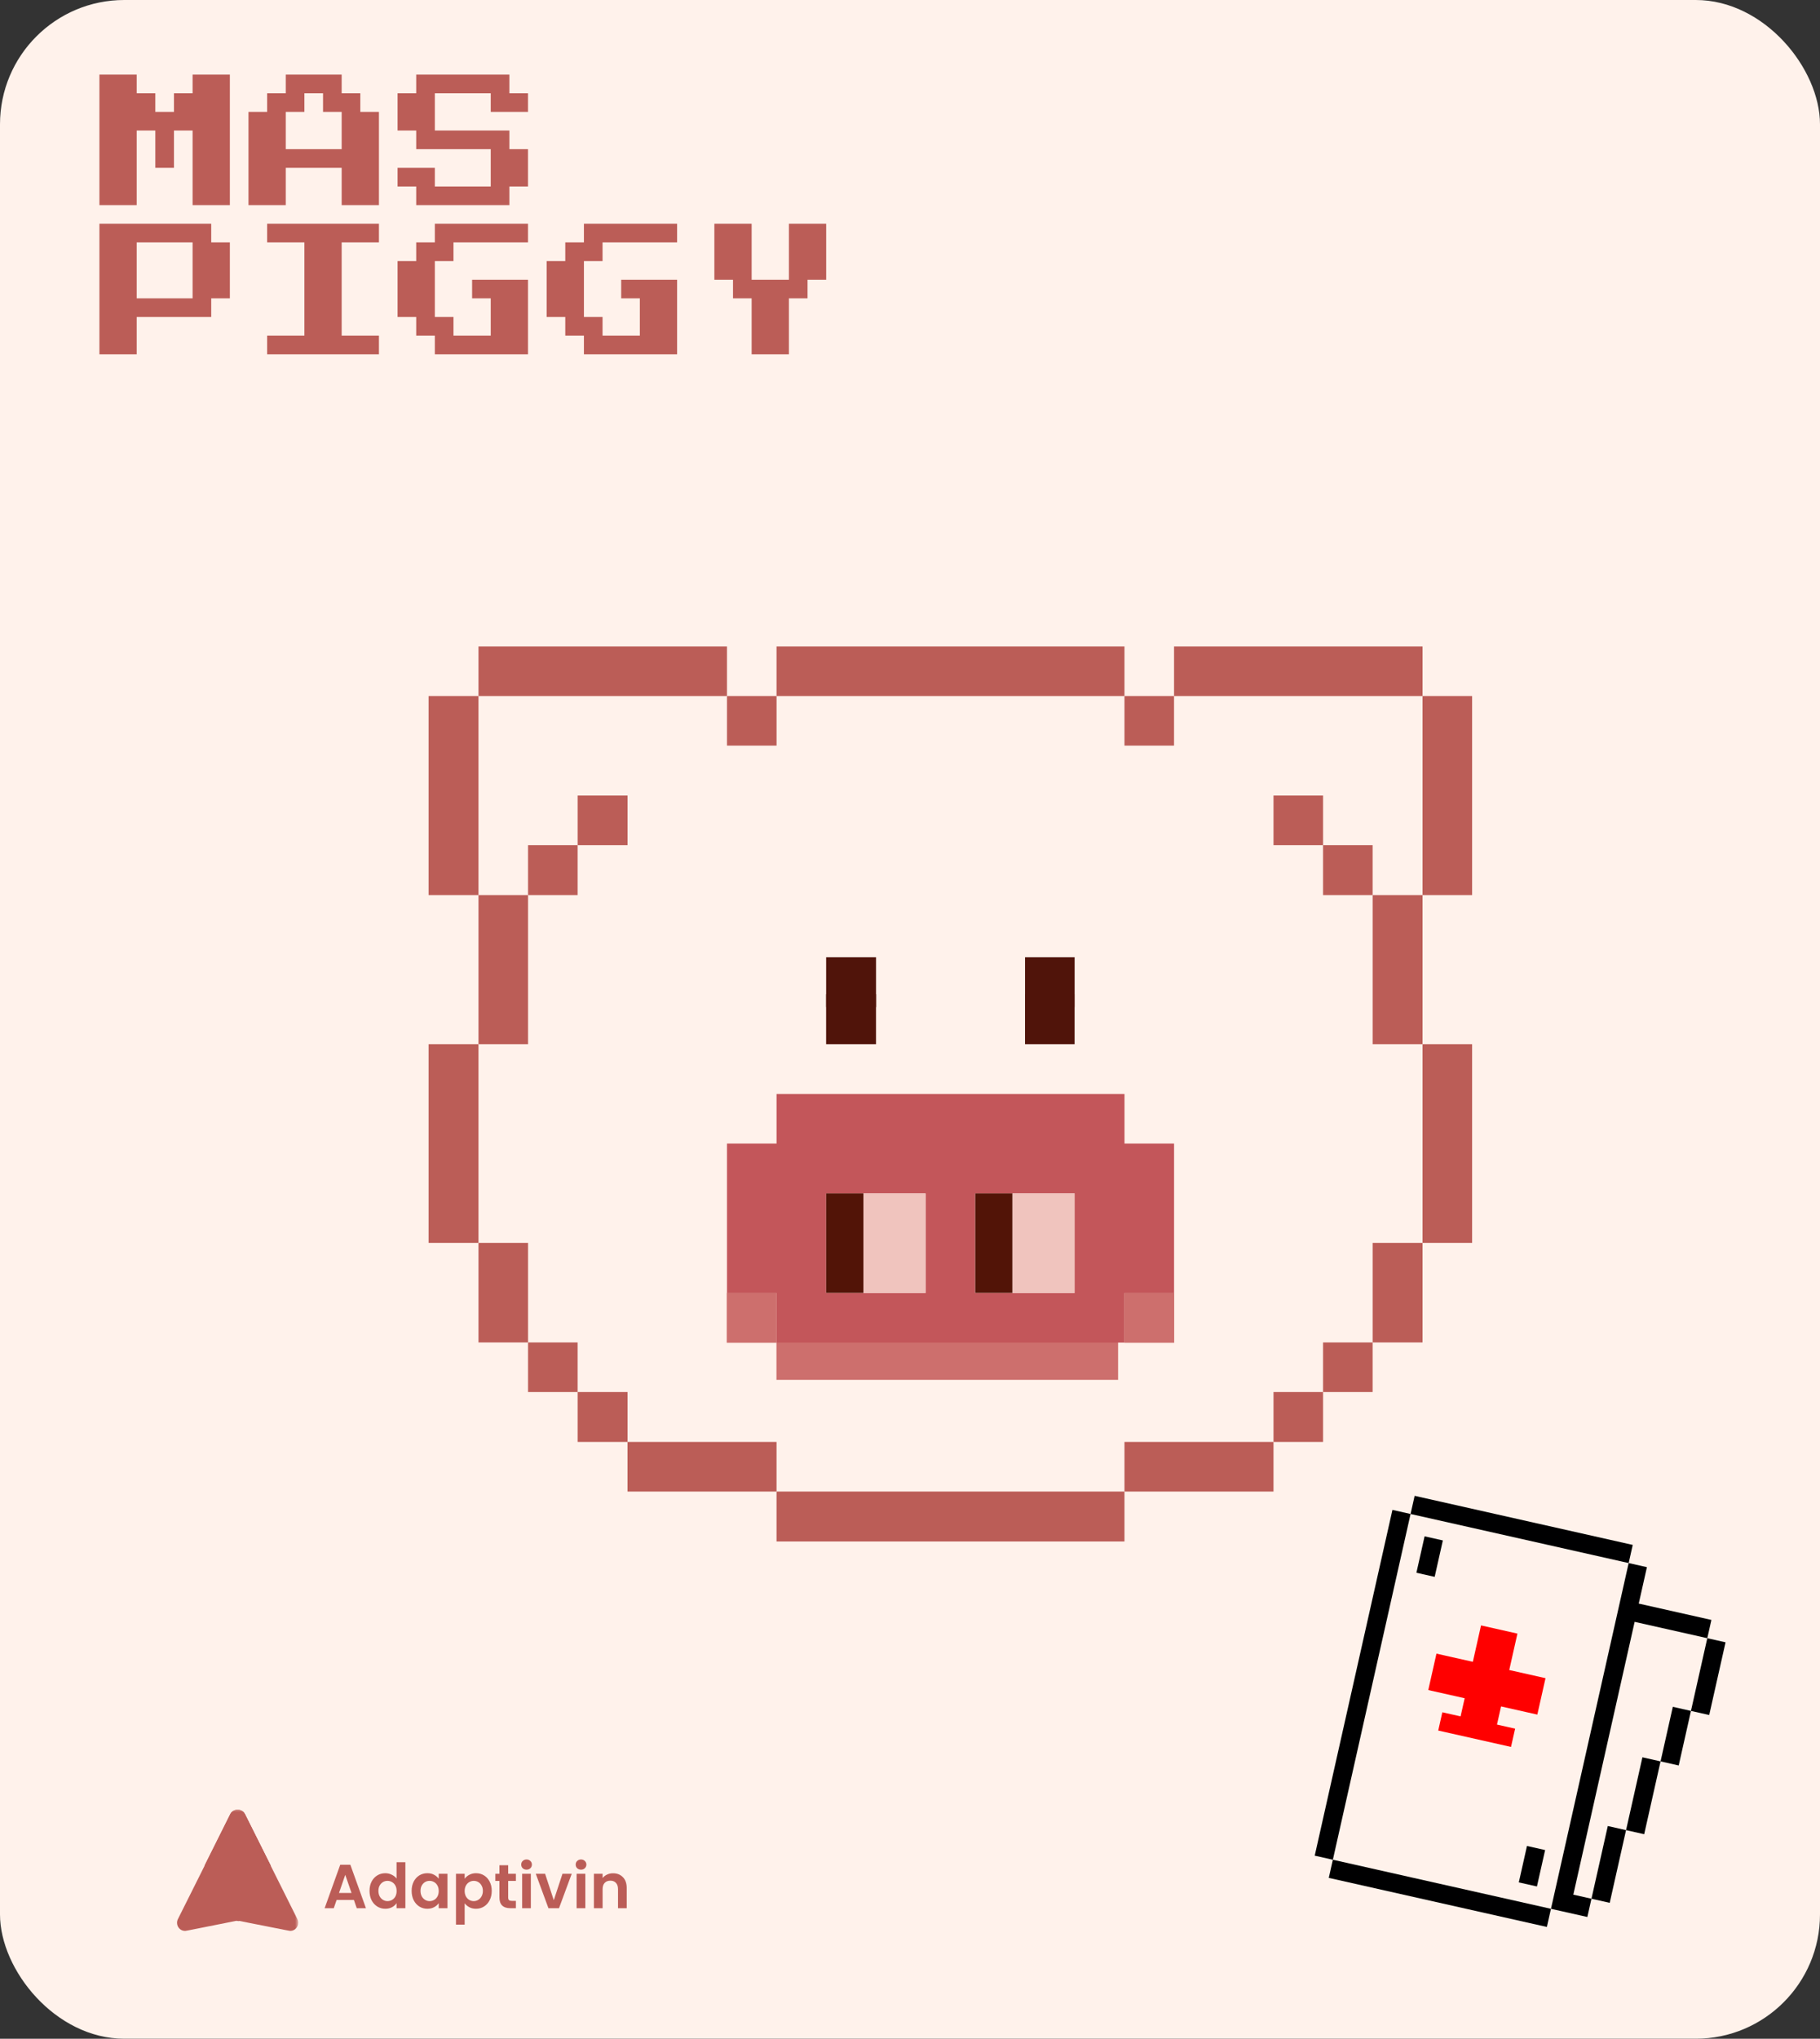 <svg width="293" height="328" viewBox="0 0 293 328" fill="none" xmlns="http://www.w3.org/2000/svg">
<rect x="0" y="0" width="293" height="328" fill="#333333" stroke="none"/>
<rect width="293" height="328" rx="20" fill="url(#paint0_linear_129_1335)"/>
<path d="M16.005 33V12H22.005V15H25.005V18H28.005V15H31.005V12H37.005V33H31.005V21H28.005V27H25.005V21H22.005V33H16.005ZM40.005 33V18H43.005V15H46.005V12H55.005V15H58.005V18H61.005V33H55.005V27H46.005V33H40.005ZM46.005 24H55.005V18H52.005V15H49.005V18H46.005V24ZM67.005 33V30H64.005V27H70.005V30H79.005V24H67.005V21H64.005V15H67.005V12H82.005V15H85.005V18H79.005V15H70.005V21H82.005V24H85.005V30H82.005V33H67.005ZM16.005 57V36H34.005V39H37.005V48H34.005V51H22.005V57H16.005ZM22.005 48H31.005V39H22.005V48ZM43.005 57V54H49.005V39H43.005V36H61.005V39H55.005V54H61.005V57H43.005ZM70.005 57V54H67.005V51H64.005V42H67.005V39H70.005V36H85.005V39H73.005V42H70.005V51H73.005V54H79.005V48H76.005V45H85.005V57H70.005ZM94.005 57V54H91.005V51H88.005V42H91.005V39H94.005V36H109.005V39H97.005V42H94.005V51H97.005V54H103.005V48H100.005V45H109.005V57H94.005ZM121.005 57V48H118.005V45H115.005V36H121.005V45H127.005V36H133.005V45H130.005V48H127.005V57H121.005Z" fill="#BB5D57"/>
<mask id="mask0_129_1335" style="mask-type:luminance" maskUnits="userSpaceOnUse" x="28" y="291" width="21" height="20">
<path d="M48.003 291H28.003V311H48.003V291Z" fill="white"/>
</mask>
<g mask="url(#mask0_129_1335)">
<path d="M38.257 291.15C38.503 291.15 38.744 291.219 38.952 291.349C39.161 291.479 39.329 291.665 39.437 291.885L43.547 300.095L47.872 308.75C47.96 308.925 48.008 309.116 48.013 309.311C48.018 309.506 47.979 309.699 47.9 309.878C47.821 310.056 47.704 310.215 47.556 310.342C47.409 310.47 47.235 310.563 47.047 310.615L46.962 310.635C46.903 310.649 46.843 310.657 46.782 310.66H46.692L38.252 308.995L32.972 300.095L37.072 291.885C37.182 291.664 37.352 291.477 37.562 291.347C37.772 291.217 38.015 291.149 38.262 291.15H38.257Z" fill="url(#paint1_linear_129_1335)"/>
<path d="M38.258 291.15C38.504 291.15 38.745 291.219 38.953 291.349C39.162 291.479 39.33 291.665 39.438 291.885L43.548 300.095L38.253 308.99L29.828 310.665C29.602 310.667 29.38 310.61 29.182 310.5C28.984 310.391 28.818 310.232 28.699 310.04C28.58 309.848 28.513 309.628 28.503 309.402C28.493 309.177 28.541 308.952 28.643 308.75L32.973 300.1L37.073 291.885C37.183 291.664 37.353 291.477 37.563 291.347C37.773 291.217 38.016 291.149 38.263 291.15H38.258Z" fill="url(#paint2_linear_129_1335)"/>
<path d="M38.257 291.15C38.503 291.15 38.744 291.219 38.952 291.349C39.161 291.479 39.329 291.665 39.437 291.885L43.547 300.095C43.547 300.095 40.118 309.077 38.387 309.077C36.657 309.077 32.972 300.095 32.972 300.095L37.072 291.885C37.175 291.677 37.33 291.499 37.523 291.37C37.717 291.241 37.94 291.165 38.172 291.15H38.257Z" fill="url(#paint3_linear_129_1335)"/>
</g>
<path d="M56.973 305.67H54.193L53.733 307H52.263L54.773 300.01H56.403L58.913 307H57.433L56.973 305.67ZM56.593 304.55L55.583 301.63L54.573 304.55H56.593ZM59.491 304.21C59.491 303.65 59.601 303.153 59.821 302.72C60.048 302.287 60.355 301.953 60.741 301.72C61.128 301.487 61.558 301.37 62.031 301.37C62.391 301.37 62.734 301.45 63.061 301.61C63.388 301.763 63.648 301.97 63.841 302.23V299.6H65.261V307H63.841V306.18C63.668 306.453 63.425 306.673 63.111 306.84C62.798 307.007 62.434 307.09 62.021 307.09C61.554 307.09 61.128 306.97 60.741 306.73C60.355 306.49 60.048 306.153 59.821 305.72C59.601 305.28 59.491 304.777 59.491 304.21ZM63.851 304.23C63.851 303.89 63.785 303.6 63.651 303.36C63.518 303.113 63.338 302.927 63.111 302.8C62.885 302.667 62.641 302.6 62.381 302.6C62.121 302.6 61.881 302.663 61.661 302.79C61.441 302.917 61.261 303.103 61.121 303.35C60.988 303.59 60.921 303.877 60.921 304.21C60.921 304.543 60.988 304.837 61.121 305.09C61.261 305.337 61.441 305.527 61.661 305.66C61.888 305.793 62.128 305.86 62.381 305.86C62.641 305.86 62.885 305.797 63.111 305.67C63.338 305.537 63.518 305.35 63.651 305.11C63.785 304.863 63.851 304.57 63.851 304.23ZM66.269 304.21C66.269 303.65 66.379 303.153 66.599 302.72C66.825 302.287 67.129 301.953 67.508 301.72C67.895 301.487 68.325 301.37 68.799 301.37C69.212 301.37 69.572 301.453 69.879 301.62C70.192 301.787 70.442 301.997 70.629 302.25V301.46H72.038V307H70.629V306.19C70.448 306.45 70.198 306.667 69.879 306.84C69.565 307.007 69.202 307.09 68.788 307.09C68.322 307.09 67.895 306.97 67.508 306.73C67.129 306.49 66.825 306.153 66.599 305.72C66.379 305.28 66.269 304.777 66.269 304.21ZM70.629 304.23C70.629 303.89 70.562 303.6 70.428 303.36C70.295 303.113 70.115 302.927 69.888 302.8C69.662 302.667 69.418 302.6 69.159 302.6C68.898 302.6 68.659 302.663 68.439 302.79C68.219 302.917 68.038 303.103 67.898 303.35C67.765 303.59 67.698 303.877 67.698 304.21C67.698 304.543 67.765 304.837 67.898 305.09C68.038 305.337 68.219 305.527 68.439 305.66C68.665 305.793 68.905 305.86 69.159 305.86C69.418 305.86 69.662 305.797 69.888 305.67C70.115 305.537 70.295 305.35 70.428 305.11C70.562 304.863 70.629 304.57 70.629 304.23ZM74.806 302.26C74.986 302.007 75.233 301.797 75.546 301.63C75.866 301.457 76.229 301.37 76.636 301.37C77.109 301.37 77.536 301.487 77.916 301.72C78.302 301.953 78.606 302.287 78.826 302.72C79.052 303.147 79.166 303.643 79.166 304.21C79.166 304.777 79.052 305.28 78.826 305.72C78.606 306.153 78.302 306.49 77.916 306.73C77.536 306.97 77.109 307.09 76.636 307.09C76.229 307.09 75.869 307.007 75.556 306.84C75.249 306.673 74.999 306.463 74.806 306.21V309.64H73.406V301.46H74.806V302.26ZM77.736 304.21C77.736 303.877 77.666 303.59 77.526 303.35C77.392 303.103 77.213 302.917 76.986 302.79C76.766 302.663 76.526 302.6 76.266 302.6C76.013 302.6 75.772 302.667 75.546 302.8C75.326 302.927 75.146 303.113 75.006 303.36C74.873 303.607 74.806 303.897 74.806 304.23C74.806 304.563 74.873 304.853 75.006 305.1C75.146 305.347 75.326 305.537 75.546 305.67C75.772 305.797 76.013 305.86 76.266 305.86C76.526 305.86 76.766 305.793 76.986 305.66C77.213 305.527 77.392 305.337 77.526 305.09C77.666 304.843 77.736 304.55 77.736 304.21ZM81.813 302.61V305.29C81.813 305.477 81.856 305.613 81.943 305.7C82.037 305.78 82.19 305.82 82.403 305.82H83.053V307H82.173C80.993 307 80.403 306.427 80.403 305.28V302.61H79.743V301.46H80.403V300.09H81.813V301.46H83.053V302.61H81.813ZM84.77 300.8C84.523 300.8 84.317 300.723 84.15 300.57C83.99 300.41 83.91 300.213 83.91 299.98C83.91 299.747 83.99 299.553 84.15 299.4C84.317 299.24 84.523 299.16 84.77 299.16C85.017 299.16 85.22 299.24 85.38 299.4C85.547 299.553 85.63 299.747 85.63 299.98C85.63 300.213 85.547 300.41 85.38 300.57C85.22 300.723 85.017 300.8 84.77 300.8ZM85.46 301.46V307H84.06V301.46H85.46ZM89.153 305.71L90.553 301.46H92.043L89.993 307H88.293L86.253 301.46H87.753L89.153 305.71ZM93.54 300.8C93.293 300.8 93.086 300.723 92.92 300.57C92.76 300.41 92.68 300.213 92.68 299.98C92.68 299.747 92.76 299.553 92.92 299.4C93.086 299.24 93.293 299.16 93.54 299.16C93.786 299.16 93.99 299.24 94.15 299.4C94.316 299.553 94.4 299.747 94.4 299.98C94.4 300.213 94.316 300.41 94.15 300.57C93.99 300.723 93.786 300.8 93.54 300.8ZM94.23 301.46V307H92.83V301.46H94.23ZM98.683 301.38C99.343 301.38 99.876 301.59 100.283 302.01C100.69 302.423 100.893 303.003 100.893 303.75V307H99.493V303.94C99.493 303.5 99.383 303.163 99.163 302.93C98.943 302.69 98.643 302.57 98.263 302.57C97.876 302.57 97.57 302.69 97.343 302.93C97.123 303.163 97.013 303.5 97.013 303.94V307H95.613V301.46H97.013V302.15C97.2 301.91 97.436 301.723 97.723 301.59C98.016 301.45 98.336 301.38 98.683 301.38Z" fill="#BB5D57"/>
<path d="M236.994 167.994H229.014V199.965H236.994V167.994Z" fill="#BB5D57"/>
<path d="M236.994 111.979H229.014V144.003H236.994V111.979Z" fill="#BB5D57"/>
<path d="M229.012 199.965H220.98V215.977H229.012V199.965Z" fill="#BB5D57"/>
<path d="M229.012 144.003H220.98V167.994H229.012V144.003Z" fill="#BB5D57"/>
<path d="M220.977 215.977H212.998V223.956H220.977V215.977Z" fill="#BB5D57"/>
<path d="M220.977 135.971H212.998V144.003H220.977V135.971Z" fill="#BB5D57"/>
<path d="M213 223.956H205.021V231.988H213V223.956Z" fill="#BB5D57"/>
<path d="M213 127.991H205.021V135.971H213V127.991Z" fill="#BB5D57"/>
<path d="M229.014 104H189.011V111.98H229.014V104Z" fill="#BB5D57"/>
<path d="M205.019 231.988H181.028V239.968H205.019V231.988Z" fill="#BB5D57"/>
<path d="M189.007 111.979H181.028V119.959H189.007V111.979Z" fill="#BB5D57"/>
<path d="M181.031 176H125.016V183.98H117.037V208.023H125.016V216.003H181.031V208.023H189.011V183.98H181.031V176ZM149.008 208.023H132.996V192.012H149.008V208.023ZM172.999 208.023H156.987V192.012H172.999V208.023Z" fill="#C3565A"/>
<path d="M181.027 239.968H125.013V248H181.027V239.968Z" fill="#BB5D57"/>
<path d="M172.997 159.962H165.018V167.994H172.997V159.962Z" fill="#50140A"/>
<path d="M141.028 159.962H132.996V167.994H141.028V159.962Z" fill="#50140A"/>
<path d="M173.001 154H165.021V162.032H173.001V154Z" fill="#50140A"/>
<path d="M141.032 154H133V162.032H141.032V154Z" fill="#50140A"/>
<path d="M125.032 208H117V216.032H125.032V208Z" fill="#CD6F6D"/>
<path d="M189.032 208H181V216.032H189.032V208Z" fill="#CD6F6D"/>
<path d="M163 192H157V208H163V192Z" fill="#521407"/>
<path d="M173 192H163V208H173V192Z" fill="#F0C4BE"/>
<path d="M139 192H133V208H139V192Z" fill="#521407"/>
<path d="M149 192H139V208H149V192Z" fill="#F0C4BE"/>
<path d="M180 216H125V222H180V216Z" fill="#CD6F6D"/>
<path d="M181.027 104H125.013V111.98H181.027V104Z" fill="#BB5D57"/>
<path d="M125.013 231.988H101.022V239.968H125.013V231.988Z" fill="#BB5D57"/>
<path d="M125.016 111.979H117.037V119.959H125.016V111.979Z" fill="#BB5D57"/>
<path d="M101.025 223.956H92.993V231.988H101.025V223.956Z" fill="#BB5D57"/>
<path d="M101.025 127.991H92.993V135.971H101.025V127.991Z" fill="#BB5D57"/>
<path d="M92.99 215.977H85.011V223.956H92.99V215.977Z" fill="#BB5D57"/>
<path d="M92.99 135.971H85.011V144.003H92.99V135.971Z" fill="#BB5D57"/>
<path d="M117.036 104H77.033V111.98H117.036V104Z" fill="#BB5D57"/>
<path d="M85.012 199.965H77.033V215.977H85.012V199.965Z" fill="#BB5D57"/>
<path d="M85.012 144.003H77.033V167.994H85.012V144.003Z" fill="#BB5D57"/>
<path d="M77.032 167.994H69V199.965H77.032V167.994Z" fill="#BB5D57"/>
<path d="M77.032 111.979H69V144.003H77.032V111.979Z" fill="#BB5D57"/>
<path d="M277.794 264.222L274.855 263.561L272.225 275.259L275.164 275.919L277.794 264.222Z" fill="#000001"/>
<path d="M272.226 275.259L269.306 274.602L267.332 283.38L270.252 284.037L272.226 275.259Z" fill="#000001"/>
<path d="M267.331 283.38L264.412 282.723L261.777 294.44L264.696 295.096L267.331 283.38Z" fill="#000001"/>
<path d="M261.776 294.44L258.837 293.779L256.207 305.476L259.146 306.137L261.776 294.44Z" fill="#000001"/>
<path d="M263.158 260.93L274.855 263.561L275.516 260.622L263.819 257.991L265.136 252.133L262.197 251.472L249.688 307.098L255.546 308.415L256.207 305.477L253.287 304.82L263.158 260.93Z" fill="#000001"/>
<path d="M249.687 307.098L214.576 299.202L213.919 302.121L249.031 310.017L249.687 307.098Z" fill="#000001"/>
<path d="M248.747 297.644L245.827 296.988L244.51 302.846L247.429 303.503L248.747 297.644Z" fill="#000001"/>
<path d="M244.289 262.821L238.43 261.504L237.113 267.362L231.254 266.045L229.937 271.903L235.795 273.221L235.139 276.14L232.2 275.479L231.539 278.418L243.256 281.053L243.917 278.114L240.997 277.458L241.654 274.538L247.493 275.851L248.81 269.993L242.971 268.68L244.289 262.821Z" fill="#FF0000"/>
<path d="M232.283 247.832L229.345 247.171L228.027 253.03L230.966 253.691L232.283 247.832Z" fill="#000001"/>
<path d="M262.853 248.552L227.741 240.656L227.085 243.576L262.197 251.472L262.853 248.552Z" fill="#000001"/>
<path d="M227.086 243.576L224.166 242.92L211.657 298.546L214.576 299.202L227.086 243.576Z" fill="#000001"/>
<defs>
<linearGradient id="paint0_linear_129_1335" x1="-43.5" y1="-67.5" x2="310.5" y2="401.5" gradientUnits="userSpaceOnUse">
<stop stop-color="#FFF2EB"/>
</linearGradient>
<linearGradient id="paint1_linear_129_1335" x1="40.493" y1="291.15" x2="40.493" y2="310.66" gradientUnits="userSpaceOnUse">
<stop stop-color="#BB5D57"/>
</linearGradient>
<linearGradient id="paint2_linear_129_1335" x1="46.117" y1="287.792" x2="30.268" y2="310.057" gradientUnits="userSpaceOnUse">
<stop stop-color="#BB5D57"/>
</linearGradient>
<linearGradient id="paint3_linear_129_1335" x1="38.191" y1="286.283" x2="38.191" y2="309.113" gradientUnits="userSpaceOnUse">
<stop stop-color="#BB5D57"/>
</linearGradient>
</defs>
</svg>
